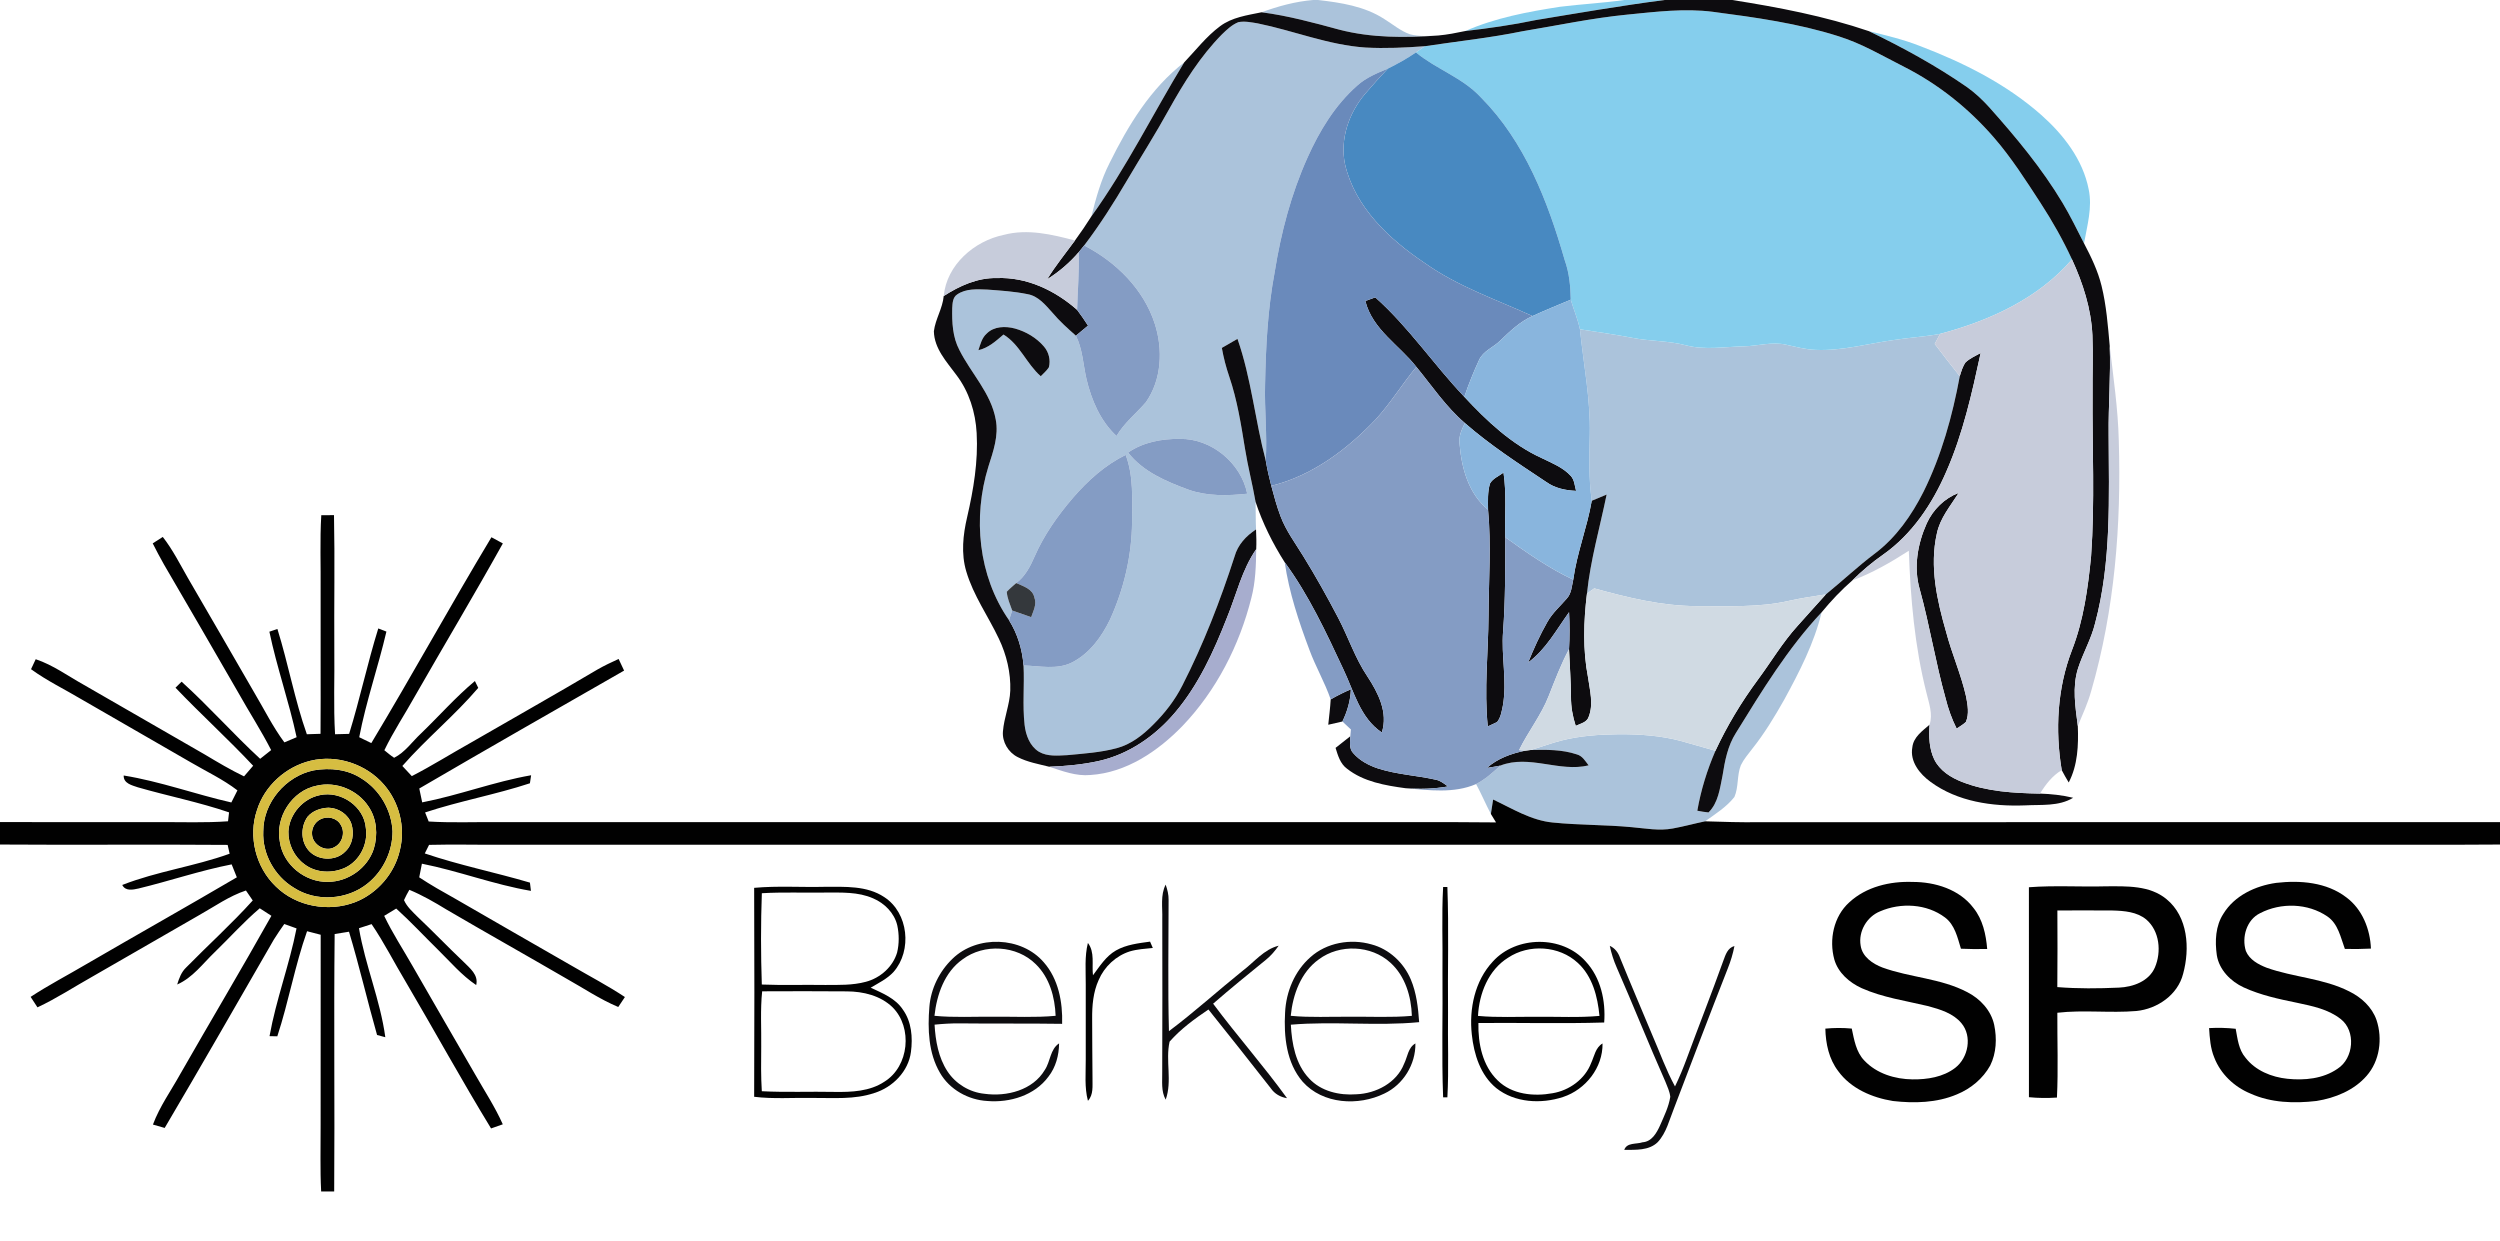 <?xml version="1.0" encoding="UTF-8" ?>
<!DOCTYPE svg PUBLIC "-//W3C//DTD SVG 1.1//EN" "http://www.w3.org/Graphics/SVG/1.1/DTD/svg11.dtd">
<svg width="800pt" height="397pt" viewBox="0 0 800 397" version="1.1" xmlns="http://www.w3.org/2000/svg">
<g id="#ffffffff">
</g>
<g id="#abc3dbff">
<path fill="#abc3db" opacity="1.00" d=" M 420.22 0.00 L 421.77 0.00 C 429.07 0.84 436.67 1.99 442.95 6.08 C 445.67 7.74 448.14 9.91 451.19 10.97 C 454.13 11.76 457.22 11.52 460.24 11.36 C 449.68 12.12 438.88 12.17 428.56 9.49 C 420.36 7.26 412.14 5.02 403.69 3.93 C 409.02 1.98 414.54 0.47 420.22 0.00 Z" />
<path fill="#abc3db" opacity="1.00" d=" M 391.01 11.01 C 392.58 9.49 394.21 7.92 396.28 7.09 C 398.33 6.69 400.42 7.15 402.46 7.48 C 414.01 9.82 425.11 14.42 436.96 15.21 C 443.30 15.56 449.66 15.25 455.99 14.78 C 455.01 15.42 454.05 16.10 453.10 16.77 C 450.25 18.76 447.19 20.43 444.09 21.97 C 440.66 23.41 437.14 24.83 434.35 27.36 C 427.23 33.61 422.21 41.91 418.38 50.49 C 413.17 62.08 409.92 74.45 407.92 86.97 C 405.67 98.84 405.06 110.95 404.83 123.01 C 404.60 131.14 405.55 139.26 405.04 147.39 C 401.62 134.50 400.41 121.06 395.99 108.44 C 394.32 109.39 392.65 110.36 390.99 111.33 C 391.54 114.45 392.34 117.53 393.37 120.54 C 395.91 128.00 397.14 135.82 398.40 143.57 C 399.31 149.29 400.79 154.90 401.78 160.60 C 401.85 163.54 401.80 166.48 401.93 169.42 C 398.75 171.48 396.08 174.35 395.06 178.08 C 390.49 192.21 385.12 206.11 378.35 219.35 C 375.98 224.06 372.70 228.26 368.95 231.96 C 365.70 235.24 361.91 238.20 357.37 239.41 C 352.21 240.80 346.84 241.14 341.54 241.65 C 338.50 241.78 335.17 242.16 332.44 240.55 C 329.52 238.73 328.25 235.23 327.87 231.97 C 327.16 225.65 327.85 219.28 327.53 212.95 C 332.67 213.09 338.17 214.41 342.99 212.01 C 348.62 209.17 352.52 203.82 355.20 198.26 C 359.65 188.48 362.17 177.79 362.26 167.03 C 362.24 159.85 362.81 152.42 360.21 145.57 C 353.62 148.80 348.10 153.80 343.34 159.31 C 338.48 164.98 334.12 171.14 331.11 178.00 C 329.71 181.21 328.06 184.44 325.19 186.58 C 324.16 187.48 323.11 188.36 322.17 189.36 C 322.30 191.46 323.21 193.40 323.90 195.36 C 323.56 196.39 323.22 197.42 322.88 198.46 C 313.03 184.31 311.24 165.55 316.29 149.29 C 317.82 144.46 319.63 139.42 318.64 134.28 C 317.12 125.80 310.75 119.48 307.00 112.00 C 304.83 107.91 304.61 103.16 304.71 98.63 C 304.81 97.09 304.83 95.19 306.27 94.24 C 309.09 92.27 312.72 92.55 315.99 92.67 C 320.28 92.99 324.60 93.26 328.82 94.13 C 332.31 94.74 334.60 97.66 336.84 100.13 C 339.08 102.80 341.68 105.11 344.29 107.42 C 346.44 111.73 346.60 116.65 347.67 121.28 C 349.27 128.02 352.11 134.72 357.28 139.52 C 359.73 135.33 363.58 132.32 366.70 128.69 C 371.75 121.48 372.19 111.78 369.52 103.58 C 365.95 92.51 357.11 83.80 346.93 78.55 C 351.98 71.91 356.45 64.86 360.67 57.68 C 365.11 50.13 369.83 42.74 374.05 35.06 C 378.82 26.48 384.08 18.04 391.01 11.01 M 315.71 106.78 C 314.18 108.14 313.71 110.21 313.09 112.06 C 316.27 111.34 318.71 109.11 321.12 107.05 C 326.37 110.27 328.50 116.42 333.04 120.39 C 333.94 119.47 334.93 118.62 335.64 117.54 C 336.24 115.23 335.62 112.69 334.06 110.89 C 331.66 108.08 328.33 106.12 324.79 105.13 C 321.75 104.32 318.04 104.38 315.71 106.78 M 360.99 144.82 C 365.81 150.99 373.23 154.10 380.37 156.72 C 386.37 158.84 392.87 158.66 399.11 157.99 C 397.17 148.19 387.61 140.26 377.56 140.45 C 371.79 140.38 365.81 141.48 360.99 144.82 Z" />
<path fill="#abc3db" opacity="1.00" d=" M 355.09 52.11 C 361.02 40.12 368.21 28.25 378.95 19.96 C 368.96 36.33 360.48 53.64 349.25 69.23 C 350.71 63.37 352.33 57.51 355.09 52.11 Z" />
<path fill="#abc3db" opacity="1.00" d=" M 505.58 105.37 C 511.10 106.24 516.64 107.00 522.14 108.07 C 527.89 109.24 533.84 108.98 539.54 110.51 C 545.60 112.10 551.89 110.95 558.05 110.83 C 562.55 110.73 567.08 109.26 571.56 110.31 C 574.69 110.98 577.80 111.86 581.02 111.96 C 589.42 112.33 597.58 109.99 605.84 108.83 C 610.81 108.04 615.86 107.76 620.83 106.84 C 620.25 107.91 619.68 108.98 619.11 110.05 C 621.72 113.54 624.42 116.96 627.13 120.37 C 624.77 133.11 621.28 145.77 615.50 157.41 C 611.72 164.89 606.78 171.97 600.04 177.07 C 594.56 181.18 589.59 185.89 584.28 190.20 C 580.30 190.81 576.32 191.40 572.40 192.28 C 562.76 194.49 552.80 193.90 542.99 193.96 C 531.79 193.93 520.88 191.25 510.16 188.28 C 509.38 188.83 508.60 189.37 507.83 189.92 C 508.94 179.18 511.96 168.80 514.12 158.26 C 512.53 158.92 510.94 159.59 509.36 160.25 C 508.37 153.20 508.56 146.09 508.73 139.00 C 508.97 127.69 506.72 116.57 505.58 105.37 Z" />
<path fill="#abc3db" opacity="1.00" d=" M 555.50 234.53 C 563.78 221.11 572.06 207.50 582.91 195.95 C 580.52 205.89 575.79 215.01 570.93 223.93 C 567.84 229.39 564.58 234.78 560.66 239.69 C 559.38 241.36 557.99 242.97 557.07 244.88 C 555.78 248.12 556.40 251.82 555.01 255.03 C 552.48 258.25 548.93 260.46 545.64 262.82 C 542.17 263.54 538.76 264.49 535.28 265.12 C 530.93 265.93 526.53 265.08 522.19 264.70 C 513.78 263.90 505.32 264.06 496.92 263.21 C 489.97 262.55 483.97 258.76 477.80 255.85 C 477.54 257.39 477.30 258.92 477.08 260.47 C 475.42 257.32 474.04 254.03 472.35 250.90 C 475.26 249.41 477.69 247.20 480.08 245.00 C 489.37 241.35 498.96 247.19 508.36 244.92 C 507.30 243.57 506.38 241.88 504.59 241.41 C 499.85 239.81 494.74 239.89 489.80 240.00 C 493.15 239.05 496.41 237.77 499.80 236.93 C 505.73 235.43 511.87 235.03 517.96 234.96 C 524.66 234.92 531.43 235.38 537.93 237.12 C 541.61 238.11 545.25 239.26 548.94 240.25 C 546.28 246.40 544.29 252.83 543.14 259.43 C 544.32 259.64 545.51 259.89 546.72 259.98 C 549.84 256.93 550.36 252.32 551.20 248.26 C 551.95 243.51 552.86 238.65 555.50 234.53 Z" />
</g>
<g id="#85ceedff">
<path fill="#85ceed" opacity="1.00" d=" M 519.70 0.00 L 532.68 0.00 C 518.87 1.79 505.16 4.16 491.43 6.43 C 483.98 7.99 476.45 9.05 468.90 9.93 C 478.50 5.70 488.88 3.77 499.19 2.17 C 506.01 1.32 512.89 0.98 519.70 0.00 Z" />
<path fill="#85ceed" opacity="1.00" d=" M 520.77 4.67 C 529.87 3.78 539.07 2.60 548.20 3.79 C 561.73 5.57 575.35 7.45 588.39 11.62 C 595.86 13.95 602.59 17.98 609.53 21.49 C 620.39 27.02 630.06 34.78 638.03 43.98 C 643.68 50.49 648.32 57.79 653.01 65.00 C 656.75 70.76 660.15 76.76 663.03 83.00 C 652.26 95.57 636.53 102.67 620.83 106.84 C 615.86 107.76 610.81 108.04 605.84 108.83 C 597.58 109.99 589.42 112.33 581.02 111.96 C 577.80 111.86 574.69 110.98 571.56 110.31 C 567.08 109.26 562.55 110.73 558.05 110.83 C 551.89 110.95 545.60 112.10 539.54 110.51 C 533.84 108.98 527.89 109.24 522.14 108.07 C 516.64 107.00 511.10 106.24 505.58 105.37 C 504.89 102.13 503.57 99.08 502.64 95.90 C 502.56 91.62 502.17 87.32 500.71 83.26 C 495.30 64.44 487.92 45.28 473.86 31.15 C 468.05 24.85 459.62 22.16 453.10 16.77 C 454.05 16.10 455.01 15.42 455.99 14.78 C 466.36 13.22 476.80 12.12 487.08 10.02 C 498.30 8.16 509.44 5.78 520.77 4.67 Z" />
<path fill="#85ceed" opacity="1.00" d=" M 598.05 9.97 C 603.53 11.31 609.04 12.62 614.31 14.69 C 628.27 20.01 641.93 26.82 653.20 36.78 C 660.31 43.09 666.52 51.07 668.38 60.60 C 669.60 66.39 667.89 72.20 666.89 77.88 C 664.65 73.54 662.54 69.14 660.03 64.95 C 653.42 53.90 645.15 43.98 636.61 34.39 C 634.39 31.93 631.96 29.65 629.24 27.74 C 619.38 20.92 608.83 15.18 598.05 9.97 Z" />
</g>
<g id="#0d0c0fff">
<path fill="#0d0c0f" opacity="1.00" d=" M 532.68 0.00 L 554.30 0.00 C 569.08 2.33 583.86 5.15 598.05 9.97 C 608.83 15.18 619.38 20.92 629.24 27.74 C 631.96 29.65 634.39 31.93 636.61 34.39 C 645.15 43.98 653.42 53.90 660.03 64.95 C 662.54 69.14 664.65 73.54 666.89 77.88 C 669.16 82.21 671.32 86.67 672.49 91.45 C 674.05 97.76 674.53 104.26 675.11 110.71 C 675.47 120.14 674.66 129.57 674.77 139.00 C 674.83 159.18 675.71 179.76 670.43 199.44 C 669.20 204.48 666.54 209.00 664.96 213.91 C 663.07 219.90 664.12 226.23 664.90 232.31 C 665.13 238.46 664.90 244.81 661.99 250.39 C 661.21 249.08 660.44 247.78 659.75 246.44 C 657.61 233.65 658.33 220.17 663.04 208.01 C 666.76 198.43 668.15 188.15 669.15 177.99 C 670.39 160.68 669.50 143.33 669.62 126.00 C 669.56 119.76 669.83 113.51 669.57 107.27 C 669.18 98.82 666.54 90.64 663.03 83.00 C 660.15 76.76 656.75 70.76 653.01 65.00 C 648.32 57.79 643.68 50.49 638.03 43.98 C 630.06 34.78 620.39 27.02 609.53 21.49 C 602.59 17.98 595.86 13.95 588.39 11.62 C 575.35 7.45 561.73 5.57 548.20 3.79 C 539.07 2.60 529.87 3.78 520.77 4.67 C 509.44 5.78 498.30 8.16 487.08 10.02 C 476.80 12.12 466.36 13.22 455.99 14.78 C 449.66 15.25 443.30 15.56 436.96 15.21 C 425.11 14.42 414.01 9.82 402.46 7.48 C 400.42 7.15 398.33 6.69 396.28 7.09 C 394.21 7.92 392.58 9.49 391.01 11.01 C 384.08 18.04 378.82 26.48 374.05 35.06 C 369.83 42.74 365.11 50.13 360.67 57.68 C 356.45 64.86 351.98 71.91 346.93 78.55 C 346.36 79.27 345.79 79.99 345.20 80.69 C 342.29 84.07 338.88 87.01 335.10 89.36 C 337.75 85.02 340.98 81.07 343.99 76.96 C 345.82 74.44 347.59 71.87 349.25 69.23 C 360.48 53.64 368.96 36.33 378.95 19.96 C 382.68 16.03 386.03 11.66 390.41 8.40 C 394.24 5.52 399.12 4.88 403.69 3.93 C 412.14 5.02 420.36 7.26 428.56 9.49 C 438.88 12.17 449.68 12.12 460.24 11.36 C 463.15 11.10 466.03 10.53 468.90 9.93 C 476.45 9.05 483.98 7.99 491.43 6.43 C 505.16 4.16 518.87 1.79 532.68 0.00 Z" />
<path fill="#0d0c0f" opacity="1.00" d=" M 301.99 94.73 C 307.07 91.45 312.82 88.84 319.00 88.98 C 328.56 88.60 337.64 92.94 344.68 99.16 C 345.92 100.78 347.04 102.49 348.17 104.20 C 346.88 105.28 345.59 106.36 344.29 107.42 C 341.68 105.11 339.08 102.80 336.84 100.13 C 334.60 97.66 332.31 94.74 328.82 94.13 C 324.60 93.26 320.28 92.99 315.99 92.67 C 312.72 92.55 309.09 92.27 306.27 94.24 C 304.83 95.19 304.81 97.09 304.71 98.63 C 304.61 103.16 304.83 107.91 307.00 112.00 C 310.75 119.48 317.12 125.80 318.64 134.28 C 319.63 139.42 317.82 144.46 316.29 149.29 C 311.24 165.55 313.03 184.31 322.88 198.46 C 325.62 202.81 327.13 207.84 327.53 212.95 C 327.85 219.28 327.16 225.65 327.87 231.97 C 328.25 235.23 329.52 238.73 332.44 240.55 C 335.17 242.16 338.50 241.78 341.54 241.65 C 346.84 241.14 352.21 240.80 357.37 239.41 C 361.91 238.20 365.70 235.24 368.95 231.96 C 372.70 228.26 375.98 224.06 378.35 219.35 C 385.12 206.11 390.49 192.21 395.06 178.08 C 396.08 174.35 398.75 171.48 401.93 169.42 C 402.03 171.53 402.09 173.64 401.99 175.74 C 397.38 182.37 395.64 190.34 392.61 197.70 C 388.40 208.44 383.52 219.16 376.00 228.03 C 369.69 235.48 361.21 241.39 351.58 243.52 C 346.39 244.68 341.06 245.14 335.76 245.36 C 332.35 244.50 328.81 243.89 325.66 242.27 C 322.65 240.76 320.65 237.42 320.94 234.04 C 321.29 229.62 323.12 225.45 323.29 221.00 C 323.47 215.27 322.10 209.54 319.64 204.39 C 316.23 197.17 311.46 190.55 309.20 182.83 C 307.51 177.16 308.16 171.13 309.49 165.46 C 311.52 156.66 313.04 147.64 312.53 138.58 C 312.17 131.94 310.10 125.31 306.04 119.99 C 302.94 115.78 298.95 111.55 298.84 106.00 C 299.32 102.10 301.64 98.68 301.99 94.73 Z" />
<path fill="#0d0c0f" opacity="1.00" d=" M 436.91 96.31 C 437.96 95.93 439.02 95.54 440.08 95.16 C 450.77 104.64 458.75 116.66 468.58 126.98 C 475.76 134.70 483.65 142.16 493.35 146.59 C 496.61 148.19 500.16 149.56 502.66 152.30 C 503.84 153.60 503.89 155.46 504.35 157.08 C 500.97 156.94 497.57 156.23 494.78 154.22 C 485.87 148.29 476.84 142.45 468.77 135.39 C 462.71 130.20 458.26 123.53 453.24 117.41 C 447.77 110.42 439.14 105.41 436.91 96.31 Z" />
<path fill="#0d0c0f" opacity="1.00" d=" M 315.71 106.78 C 318.04 104.38 321.75 104.32 324.79 105.13 C 328.33 106.12 331.66 108.08 334.06 110.89 C 335.62 112.69 336.24 115.23 335.64 117.54 C 334.93 118.62 333.94 119.47 333.04 120.39 C 328.50 116.42 326.37 110.27 321.12 107.05 C 318.71 109.11 316.27 111.34 313.09 112.06 C 313.71 110.21 314.18 108.14 315.71 106.78 Z" />
<path fill="#0d0c0f" opacity="1.00" d=" M 390.99 111.33 C 392.65 110.36 394.32 109.39 395.99 108.44 C 400.41 121.06 401.62 134.50 405.04 147.39 C 405.51 150.11 406.11 152.80 406.81 155.47 C 407.69 158.76 408.57 162.06 409.79 165.25 C 411.53 169.84 414.48 173.80 417.03 177.95 C 421.01 184.38 424.70 190.99 428.21 197.70 C 431.46 203.88 433.63 210.62 437.55 216.44 C 440.99 221.66 444.25 228.01 442.18 234.39 C 435.24 229.76 433.27 221.25 429.87 214.16 C 424.37 202.37 418.83 190.47 411.11 179.94 C 407.26 173.88 404.04 167.42 401.78 160.60 C 400.79 154.90 399.31 149.29 398.40 143.57 C 397.14 135.82 395.91 128.00 393.37 120.54 C 392.34 117.53 391.54 114.45 390.99 111.33 Z" />
<path fill="#0d0c0f" opacity="1.00" d=" M 629.00 115.93 C 630.40 114.65 632.16 113.87 633.81 112.96 C 631.03 125.81 628.14 138.76 622.84 150.85 C 618.38 161.19 611.86 170.99 602.54 177.52 C 599.03 179.97 595.77 182.74 592.73 185.74 C 589.17 188.85 585.90 192.29 582.91 195.95 C 572.06 207.50 563.78 221.11 555.50 234.53 C 552.86 238.65 551.95 243.51 551.20 248.26 C 550.36 252.32 549.84 256.93 546.72 259.98 C 545.51 259.89 544.32 259.64 543.14 259.43 C 544.29 252.83 546.28 246.40 548.94 240.25 C 552.67 232.22 557.27 224.61 562.53 217.49 C 566.79 211.75 570.42 205.55 575.25 200.25 C 578.28 196.92 581.23 193.51 584.28 190.20 C 589.59 185.89 594.56 181.18 600.04 177.07 C 606.78 171.97 611.72 164.89 615.50 157.41 C 621.28 145.77 624.77 133.11 627.13 120.37 C 627.61 118.85 628.04 117.25 629.00 115.93 Z" />
<path fill="#0d0c0f" opacity="1.00" d=" M 476.80 154.73 C 477.72 153.07 479.67 152.35 481.12 151.23 C 482.14 158.08 481.48 165.02 481.67 171.91 C 481.68 181.95 481.73 191.99 480.99 202.00 C 480.34 209.95 482.32 217.94 480.91 225.85 C 480.53 227.63 480.26 229.57 479.09 231.03 C 478.10 231.54 477.10 232.00 476.09 232.43 C 474.88 220.63 476.26 208.79 476.33 196.98 C 476.38 185.69 477.23 174.38 476.18 163.11 C 476.16 160.31 475.99 157.44 476.80 154.73 Z" />
<path fill="#0d0c0f" opacity="1.00" d=" M 509.36 160.25 C 510.94 159.59 512.53 158.92 514.12 158.26 C 511.96 168.80 508.94 179.18 507.83 189.92 C 506.75 198.84 506.45 207.96 508.18 216.83 C 508.75 220.94 509.97 225.32 508.39 229.36 C 507.81 231.19 505.73 231.54 504.23 232.28 C 503.25 229.28 502.69 226.15 502.72 222.99 C 502.69 217.90 502.30 212.82 502.09 207.73 C 502.32 203.79 502.31 199.84 502.10 195.90 C 498.06 201.51 494.70 207.80 489.01 212.00 C 490.79 207.58 492.77 203.22 495.13 199.08 C 496.73 196.17 499.28 193.98 501.41 191.49 C 502.89 189.86 502.97 187.54 503.44 185.50 C 504.61 176.90 507.89 168.78 509.36 160.25 Z" />
<path fill="#0d0c0f" opacity="1.00" d=" M 616.55 167.49 C 618.58 163.07 622.21 159.45 626.79 157.71 C 624.16 161.88 620.80 165.79 619.79 170.75 C 617.41 181.27 619.83 192.09 622.76 202.23 C 624.59 209.22 627.56 215.86 629.15 222.91 C 629.64 225.56 630.20 228.47 629.07 231.04 C 628.18 231.87 627.12 232.48 626.12 233.14 C 624.57 230.05 623.41 226.78 622.58 223.42 C 619.36 211.95 617.51 200.15 614.34 188.66 C 612.27 181.66 613.62 174.04 616.55 167.49 Z" />
<path fill="#0d0c0f" opacity="1.00" d=" M 425.82 223.81 C 427.90 222.59 430.06 221.52 432.28 220.57 C 432.15 224.17 431.14 227.65 429.57 230.88 C 428.05 231.23 426.55 231.58 425.04 231.92 C 425.31 229.22 425.67 226.52 425.82 223.81 Z" />
<path fill="#0d0c0f" opacity="1.00" d=" M 611.95 239.13 C 612.30 235.85 615.18 233.89 617.46 231.90 C 617.19 235.63 617.31 239.57 618.96 243.01 C 620.70 246.57 624.24 248.80 627.82 250.20 C 635.74 253.32 644.37 253.79 652.80 253.95 C 656.36 254.07 659.93 254.44 663.41 255.29 C 658.79 258.10 653.20 257.43 648.04 257.72 C 637.58 258.12 626.43 256.56 617.80 250.21 C 614.32 247.70 611.10 243.69 611.95 239.13 Z" />
<path fill="#0d0c0f" opacity="1.00" d=" M 427.38 239.32 C 428.95 238.08 430.53 236.85 432.10 235.60 C 432.04 237.40 431.65 239.50 432.99 240.96 C 435.09 243.41 438.05 244.96 441.08 245.95 C 447.05 247.84 453.36 248.15 459.45 249.51 C 460.95 249.79 462.13 250.81 463.35 251.66 C 458.87 252.45 454.30 252.58 449.77 252.23 C 443.27 251.35 436.33 250.16 431.05 245.99 C 428.88 244.41 428.13 241.75 427.38 239.32 Z" />
<path fill="#0d0c0f" opacity="1.00" d=" M 488.01 240.22 C 488.45 240.16 489.35 240.05 489.80 240.00 C 494.74 239.89 499.85 239.81 504.59 241.41 C 506.38 241.88 507.30 243.57 508.36 244.92 C 498.96 247.19 489.37 241.35 480.08 245.00 C 478.66 245.28 477.23 245.51 475.81 245.73 C 479.23 242.69 483.59 241.14 488.01 240.22 Z" />
<path fill="#0d0c0f" opacity="1.00" d=" M 371.93 294.00 C 372.04 290.36 371.29 286.47 373.01 283.08 C 373.56 284.65 373.99 286.29 373.95 287.99 C 373.95 301.98 373.69 315.98 374.06 329.97 C 382.19 323.88 389.72 317.02 397.64 310.66 C 401.38 307.85 404.45 303.80 409.18 302.62 C 408.01 304.27 406.70 305.84 405.12 307.11 C 399.44 311.74 393.73 316.35 388.20 321.18 C 395.84 331.44 404.35 341.05 411.85 351.42 C 409.75 351.09 407.89 350.04 406.68 348.28 C 400.05 339.84 393.43 331.40 386.70 323.04 C 382.25 326.04 377.82 329.28 374.27 333.32 C 372.90 339.43 375.17 345.92 373.02 351.89 C 371.49 349.17 371.97 345.97 371.91 343.00 C 371.98 326.67 371.96 310.33 371.93 294.00 Z" />
<path fill="#0d0c0f" opacity="1.00" d=" M 304.81 306.79 C 312.63 299.17 326.88 299.61 334.02 307.95 C 338.71 313.28 340.09 320.71 339.88 327.63 C 328.92 327.46 317.95 327.61 306.99 327.48 C 304.34 327.46 301.69 327.62 299.06 327.89 C 299.36 333.06 300.29 338.41 303.18 342.82 C 305.81 346.83 310.26 349.54 315.04 350.01 C 322.14 350.99 330.50 348.89 334.35 342.36 C 336.15 339.68 336.02 335.76 338.91 333.88 C 338.87 337.67 337.86 341.52 335.49 344.54 C 331.08 350.54 323.14 352.92 315.95 352.32 C 309.85 351.98 303.86 348.66 300.79 343.30 C 297.08 336.97 296.83 329.33 297.40 322.20 C 297.86 316.38 300.60 310.82 304.81 306.79 M 308.03 306.99 C 302.24 311.08 299.77 318.28 299.03 325.06 C 305.33 325.67 311.67 325.28 318.00 325.36 C 324.60 325.28 331.21 325.67 337.80 325.06 C 337.57 319.07 335.86 312.83 331.45 308.54 C 325.36 302.47 314.89 301.87 308.03 306.99 Z" />
<path fill="#0d0c0f" opacity="1.00" d=" M 419.33 306.30 C 424.52 301.63 432.21 300.30 438.85 302.20 C 444.52 303.68 449.20 308.07 451.46 313.43 C 453.28 317.74 453.80 322.45 454.13 327.09 C 440.50 328.41 426.72 326.73 413.07 327.90 C 413.38 333.97 414.57 340.52 418.91 345.10 C 422.70 349.23 428.61 350.58 434.03 350.17 C 440.34 349.93 446.94 346.50 449.32 340.39 C 450.42 338.18 450.57 335.23 452.93 333.90 C 453.03 340.59 449.05 347.07 443.00 349.93 C 434.67 354.00 423.29 353.37 416.85 346.15 C 411.64 340.11 410.79 331.64 411.23 323.99 C 411.54 317.35 414.29 310.73 419.33 306.30 M 422.03 306.99 C 416.28 311.10 413.70 318.26 413.04 325.06 C 419.34 325.67 425.68 325.29 432.00 325.36 C 438.60 325.28 445.21 325.66 451.80 325.07 C 451.60 318.85 449.67 312.34 444.93 308.06 C 438.78 302.42 428.69 302.02 422.03 306.99 Z" />
<path fill="#0d0c0f" opacity="1.00" d=" M 515.13 302.67 C 516.80 303.41 517.84 304.85 518.43 306.54 C 521.79 314.81 525.31 323.02 528.75 331.26 C 531.14 336.74 533.13 342.40 536.00 347.66 C 537.41 344.75 538.64 341.76 539.76 338.73 C 543.61 328.27 547.71 317.91 551.47 307.42 C 552.17 305.54 552.83 303.31 555.02 302.73 C 554.55 305.18 553.82 307.59 552.89 309.91 C 547.04 324.80 541.36 339.75 535.67 354.69 C 534.17 358.38 533.25 362.50 530.47 365.49 C 527.65 368.25 523.38 367.92 519.76 367.96 C 520.60 365.53 523.63 366.21 525.61 365.53 C 528.56 365.34 530.11 362.56 531.20 360.18 C 532.49 357.20 533.98 354.22 534.49 350.99 C 534.31 349.29 533.55 347.72 532.93 346.15 C 527.56 334.05 522.68 321.75 517.36 309.63 C 516.37 307.39 515.63 305.06 515.13 302.67 Z" />
</g>
<g id="#4889c1ff">
<path fill="#4889c1" opacity="1.00" d=" M 444.09 21.97 C 447.19 20.43 450.25 18.76 453.10 16.77 C 459.62 22.16 468.05 24.85 473.86 31.15 C 487.92 45.28 495.30 64.44 500.71 83.26 C 502.17 87.32 502.56 91.62 502.64 95.90 C 498.55 97.63 494.43 99.27 490.40 101.14 C 478.73 95.83 466.40 91.64 455.87 84.14 C 444.57 76.55 433.60 66.33 430.41 52.58 C 428.70 44.54 431.67 36.06 436.92 29.93 C 439.25 27.22 441.63 24.56 444.09 21.97 Z" />
</g>
<g id="#6a8abbff">
<path fill="#6a8abb" opacity="1.00" d=" M 434.35 27.36 C 437.14 24.83 440.66 23.41 444.09 21.97 C 441.63 24.56 439.25 27.22 436.92 29.93 C 431.67 36.06 428.70 44.54 430.41 52.58 C 433.60 66.33 444.57 76.55 455.87 84.14 C 466.40 91.64 478.73 95.83 490.40 101.14 C 486.37 102.94 483.18 106.01 480.04 109.03 C 477.88 111.18 474.60 112.30 473.30 115.22 C 471.52 119.05 469.95 122.98 468.58 126.98 C 458.75 116.66 450.77 104.64 440.08 95.16 C 439.02 95.54 437.96 95.93 436.91 96.31 C 439.14 105.41 447.77 110.42 453.24 117.41 C 448.72 122.88 445.00 128.97 440.22 134.22 C 431.03 143.85 419.94 152.23 406.81 155.47 C 406.11 152.80 405.51 150.11 405.04 147.39 C 405.55 139.26 404.60 131.14 404.83 123.01 C 405.06 110.95 405.67 98.84 407.92 86.97 C 409.92 74.45 413.17 62.08 418.38 50.49 C 422.21 41.91 427.23 33.61 434.35 27.36 Z" />
</g>
<g id="#c7ccdbff">
<path fill="#c7ccdb" opacity="1.00" d=" M 321.24 75.15 C 328.82 73.15 336.61 75.01 343.99 76.96 C 340.98 81.07 337.75 85.02 335.10 89.36 C 338.88 87.01 342.29 84.07 345.20 80.69 C 345.38 86.85 344.85 93.00 344.68 99.16 C 337.64 92.94 328.56 88.60 319.00 88.98 C 312.82 88.84 307.07 91.45 301.99 94.73 C 302.93 84.74 311.77 77.09 321.24 75.15 Z" />
<path fill="#c7ccdb" opacity="1.00" d=" M 620.83 106.84 C 636.53 102.67 652.26 95.57 663.03 83.00 C 666.54 90.64 669.18 98.82 669.57 107.27 C 669.83 113.51 669.56 119.76 669.62 126.00 C 669.50 143.33 670.39 160.68 669.15 177.99 C 668.15 188.15 666.76 198.43 663.04 208.01 C 658.33 220.17 657.61 233.65 659.75 246.44 C 656.75 248.22 654.60 251.02 652.80 253.95 C 644.37 253.79 635.74 253.32 627.82 250.20 C 624.24 248.80 620.70 246.57 618.96 243.01 C 617.31 239.57 617.19 235.63 617.46 231.90 C 618.59 228.47 617.24 224.99 616.45 221.65 C 612.69 206.82 611.37 191.51 610.82 176.25 C 605.07 179.93 599.15 183.37 592.73 185.74 C 595.77 182.74 599.03 179.97 602.54 177.52 C 611.86 170.99 618.38 161.19 622.84 150.85 C 628.14 138.76 631.03 125.81 633.81 112.96 C 632.16 113.87 630.40 114.65 629.00 115.93 C 628.04 117.25 627.61 118.85 627.13 120.37 C 624.42 116.96 621.72 113.54 619.11 110.05 C 619.68 108.98 620.25 107.91 620.83 106.84 M 616.55 167.49 C 613.62 174.04 612.27 181.66 614.34 188.66 C 617.51 200.15 619.36 211.95 622.58 223.42 C 623.41 226.78 624.57 230.05 626.12 233.14 C 627.12 232.48 628.18 231.87 629.07 231.04 C 630.20 228.47 629.64 225.56 629.15 222.91 C 627.56 215.86 624.59 209.22 622.76 202.23 C 619.83 192.09 617.41 181.27 619.79 170.75 C 620.80 165.79 624.16 161.88 626.79 157.71 C 622.21 159.45 618.58 163.07 616.55 167.49 Z" />
<path fill="#c7ccdb" opacity="1.00" d=" M 675.11 110.71 C 676.27 120.78 677.77 130.83 678.01 140.98 C 678.84 167.91 676.70 195.17 669.18 221.14 C 668.11 224.99 666.44 228.63 664.90 232.31 C 664.12 226.23 663.07 219.90 664.96 213.91 C 666.54 209.00 669.20 204.48 670.43 199.44 C 675.71 179.76 674.83 159.18 674.77 139.00 C 674.66 129.57 675.47 120.14 675.11 110.71 Z" />
</g>
<g id="#849cc4ff">
<path fill="#849cc4" opacity="1.00" d=" M 345.20 80.69 C 345.79 79.99 346.36 79.27 346.93 78.55 C 357.11 83.80 365.95 92.51 369.52 103.58 C 372.19 111.78 371.75 121.48 366.70 128.69 C 363.58 132.32 359.73 135.33 357.28 139.52 C 352.11 134.72 349.27 128.02 347.67 121.28 C 346.60 116.65 346.44 111.73 344.29 107.42 C 345.59 106.36 346.88 105.28 348.17 104.20 C 347.04 102.49 345.92 100.78 344.68 99.16 C 344.85 93.00 345.38 86.85 345.20 80.69 Z" />
<path fill="#849cc4" opacity="1.00" d=" M 440.22 134.22 C 445.00 128.97 448.72 122.88 453.24 117.41 C 458.26 123.53 462.71 130.20 468.77 135.39 C 467.76 137.43 466.73 139.59 467.05 141.94 C 467.66 149.70 469.91 157.98 476.18 163.11 C 477.23 174.38 476.38 185.69 476.33 196.98 C 476.26 208.79 474.88 220.63 476.09 232.43 C 477.10 232.00 478.10 231.54 479.09 231.03 C 480.26 229.57 480.53 227.63 480.91 225.85 C 482.32 217.94 480.34 209.95 480.99 202.00 C 481.73 191.99 481.68 181.95 481.67 171.91 C 488.63 176.90 495.67 181.84 503.44 185.50 C 502.97 187.54 502.89 189.86 501.41 191.49 C 499.28 193.98 496.73 196.17 495.13 199.08 C 492.77 203.22 490.79 207.58 489.01 212.00 C 494.70 207.80 498.06 201.51 502.10 195.90 C 502.31 199.84 502.32 203.79 502.09 207.73 C 499.52 212.53 497.61 217.61 495.61 222.66 C 493.20 228.86 489.00 234.10 486.10 240.04 C 486.58 240.09 487.53 240.17 488.01 240.22 C 483.59 241.14 479.23 242.69 475.81 245.73 C 477.23 245.51 478.66 245.28 480.08 245.00 C 477.69 247.20 475.26 249.41 472.35 250.90 C 465.20 253.98 457.27 252.85 449.77 252.23 C 454.30 252.58 458.87 252.45 463.35 251.66 C 462.13 250.81 460.95 249.79 459.45 249.51 C 453.36 248.15 447.05 247.84 441.08 245.95 C 438.05 244.96 435.09 243.41 432.99 240.96 C 431.65 239.50 432.04 237.40 432.10 235.60 C 432.15 234.87 432.22 234.15 432.29 233.43 C 431.38 232.57 430.47 231.73 429.57 230.88 C 431.14 227.65 432.15 224.17 432.28 220.57 C 430.06 221.52 427.90 222.59 425.82 223.81 C 423.95 218.38 421.02 213.39 419.03 208.00 C 415.61 198.89 412.51 189.60 411.11 179.94 C 418.83 190.47 424.37 202.37 429.87 214.16 C 433.27 221.25 435.24 229.76 442.18 234.39 C 444.25 228.01 440.99 221.66 437.55 216.44 C 433.63 210.62 431.46 203.88 428.21 197.70 C 424.70 190.99 421.01 184.38 417.03 177.95 C 414.48 173.80 411.53 169.84 409.79 165.25 C 408.57 162.06 407.69 158.76 406.81 155.47 C 419.94 152.23 431.03 143.85 440.22 134.22 Z" />
<path fill="#849cc4" opacity="1.00" d=" M 360.99 144.82 C 365.81 141.48 371.79 140.38 377.56 140.45 C 387.61 140.26 397.17 148.19 399.11 157.99 C 392.87 158.66 386.37 158.84 380.37 156.72 C 373.23 154.10 365.81 150.99 360.99 144.82 Z" />
<path fill="#849cc4" opacity="1.00" d=" M 343.34 159.31 C 348.10 153.80 353.62 148.80 360.21 145.57 C 362.81 152.42 362.24 159.85 362.26 167.03 C 362.17 177.79 359.65 188.48 355.20 198.26 C 352.52 203.82 348.62 209.17 342.99 212.01 C 338.17 214.41 332.67 213.09 327.53 212.95 C 327.13 207.84 325.62 202.81 322.88 198.46 C 323.22 197.42 323.56 196.39 323.90 195.36 C 325.92 196.07 327.94 196.79 329.98 197.49 C 330.64 195.50 331.84 193.39 331.01 191.25 C 330.45 188.43 327.45 187.61 325.19 186.58 C 328.06 184.44 329.71 181.21 331.11 178.00 C 334.12 171.14 338.48 164.98 343.34 159.31 Z" />
</g>
<g id="#89b5ddff">
<path fill="#89b5dd" opacity="1.00" d=" M 490.40 101.14 C 494.43 99.27 498.55 97.63 502.64 95.90 C 503.57 99.08 504.89 102.13 505.58 105.37 C 506.72 116.57 508.97 127.69 508.73 139.00 C 508.56 146.09 508.37 153.20 509.36 160.25 C 507.89 168.78 504.61 176.90 503.44 185.50 C 495.67 181.84 488.63 176.90 481.67 171.91 C 481.48 165.02 482.14 158.08 481.12 151.23 C 479.67 152.35 477.72 153.07 476.80 154.73 C 475.99 157.44 476.16 160.31 476.18 163.11 C 469.91 157.98 467.66 149.70 467.05 141.94 C 466.73 139.59 467.76 137.43 468.77 135.39 C 476.84 142.45 485.87 148.29 494.78 154.22 C 497.57 156.23 500.97 156.94 504.35 157.08 C 503.89 155.46 503.84 153.60 502.66 152.30 C 500.16 149.56 496.61 148.19 493.35 146.59 C 483.65 142.16 475.76 134.70 468.58 126.98 C 469.95 122.98 471.52 119.05 473.30 115.22 C 474.60 112.30 477.88 111.18 480.04 109.03 C 483.18 106.01 486.37 102.94 490.40 101.14 Z" />
</g>
<g id="#010101ff">
<path fill="#010101" opacity="1.00" d=" M 102.81 164.86 C 104.16 164.85 105.52 164.85 106.88 164.85 C 107.17 179.23 106.88 193.62 106.98 208.00 C 107.10 216.99 106.68 225.98 107.22 234.96 C 108.72 234.91 110.22 234.88 111.72 234.84 C 115.17 223.69 117.58 212.25 121.05 201.10 C 121.91 201.44 122.78 201.77 123.65 202.11 C 121.01 213.45 117.13 224.47 114.95 235.91 C 116.24 236.54 117.53 237.16 118.82 237.79 C 131.92 216.01 144.16 193.70 157.26 171.92 C 158.47 172.58 159.69 173.24 160.91 173.90 C 151.76 190.33 142.10 206.47 132.77 222.79 C 129.55 228.57 125.87 234.10 122.99 240.08 C 124.01 240.91 125.02 241.77 126.12 242.49 C 129.63 240.74 131.89 237.33 134.71 234.72 C 140.49 229.15 145.80 223.09 151.97 217.93 C 152.23 218.47 152.77 219.57 153.04 220.12 C 145.49 228.97 136.41 236.37 128.75 245.11 C 129.75 246.19 130.76 247.28 131.78 248.36 C 138.22 245.05 144.34 241.19 150.66 237.66 C 164.19 229.84 177.80 222.17 191.25 214.21 C 193.42 212.97 195.68 211.90 197.96 210.87 C 198.54 212.11 199.13 213.35 199.71 214.59 C 177.83 227.11 155.94 239.61 134.17 252.32 C 134.48 253.80 134.79 255.28 135.10 256.76 C 146.87 254.48 158.14 250.14 169.96 248.08 C 169.86 248.72 169.67 250.01 169.57 250.65 C 158.54 254.28 147.05 256.33 136.03 259.98 C 136.41 260.95 136.79 261.91 137.18 262.88 C 144.45 263.33 151.73 263.02 159.00 263.08 C 256.67 263.09 354.33 263.08 452.00 263.09 C 460.91 263.09 469.82 263.05 478.73 263.17 C 478.17 262.28 477.62 261.37 477.08 260.47 C 477.30 258.92 477.54 257.39 477.80 255.85 C 483.97 258.76 489.97 262.55 496.92 263.21 C 505.32 264.06 513.78 263.90 522.19 264.70 C 526.53 265.08 530.93 265.93 535.28 265.12 C 538.76 264.49 542.17 263.54 545.64 262.82 C 551.42 262.99 557.21 263.20 563.00 263.10 C 642.00 263.07 721.00 263.10 800.00 263.08 L 800.00 270.25 C 791.67 270.34 783.33 270.30 775.00 270.31 C 570.33 270.31 365.67 270.30 161.00 270.31 C 153.10 270.38 145.20 270.15 137.30 270.36 C 136.84 271.27 136.39 272.18 135.93 273.10 C 146.96 276.85 158.42 279.15 169.58 282.44 C 169.66 283.10 169.82 284.42 169.90 285.08 C 158.06 283.07 146.78 278.72 135.01 276.38 C 134.73 277.84 134.44 279.29 134.15 280.75 C 137.83 283.19 141.68 285.36 145.53 287.51 C 158.02 294.69 170.47 301.92 182.98 309.06 C 188.65 312.37 194.49 315.42 199.97 319.05 C 199.26 320.11 198.55 321.17 197.84 322.24 C 191.92 319.75 186.59 316.13 181.00 313.01 C 168.34 305.65 155.57 298.49 142.93 291.09 C 139.08 288.73 135.16 286.47 130.99 284.74 C 130.39 285.82 129.77 286.90 129.28 288.04 C 130.21 290.18 132.02 291.75 133.62 293.38 C 138.59 298.07 143.31 303.02 148.27 307.72 C 150.30 309.79 153.18 311.92 152.38 315.22 C 147.72 312.10 144.09 307.77 140.12 303.88 C 135.67 299.51 131.42 294.92 126.79 290.74 C 125.50 291.51 124.22 292.28 122.94 293.07 C 125.57 298.59 128.94 303.71 131.96 309.02 C 138.64 320.67 145.38 332.28 152.10 343.91 C 155.09 349.17 158.43 354.24 160.89 359.78 C 159.64 360.21 158.39 360.65 157.14 361.10 C 147.71 345.66 139.01 329.78 129.84 314.19 C 126.15 308.06 122.94 301.64 118.91 295.72 C 117.56 296.15 116.21 296.59 114.87 297.03 C 116.85 308.85 121.69 320.01 123.30 331.91 C 122.64 331.73 121.32 331.38 120.66 331.20 C 117.53 320.22 114.98 309.08 111.68 298.15 C 110.15 298.39 108.61 298.64 107.09 298.89 C 106.78 326.35 107.15 353.82 106.94 381.28 C 105.55 381.28 104.16 381.27 102.77 381.27 C 102.40 374.18 102.63 367.09 102.60 360.00 C 102.58 339.70 102.60 319.41 102.62 299.12 C 101.17 298.73 99.71 298.36 98.26 297.99 C 94.37 308.98 92.37 320.54 88.74 331.62 C 88.12 331.61 86.87 331.59 86.25 331.57 C 88.34 319.89 92.61 308.73 94.89 297.09 C 93.58 296.62 92.28 296.15 90.97 295.68 C 89.82 297.32 88.68 298.96 87.63 300.66 C 76.03 320.78 64.49 340.94 52.70 360.94 C 51.45 360.58 50.19 360.22 48.94 359.86 C 51.09 354.07 54.72 349.04 57.69 343.68 C 67.35 326.77 77.33 310.05 86.85 293.06 C 85.61 292.26 84.36 291.45 83.12 290.65 C 78.00 295.00 73.52 300.03 68.70 304.70 C 64.89 308.35 61.67 312.86 56.70 315.04 C 57.30 313.05 58.04 311.04 59.59 309.58 C 66.64 302.39 74.14 295.63 80.88 288.15 C 80.16 287.08 79.43 286.02 78.70 284.96 C 73.33 286.74 68.70 290.05 63.81 292.80 C 52.38 299.37 40.96 305.94 29.54 312.53 C 23.69 315.81 18.07 319.51 11.99 322.35 C 11.26 321.23 10.52 320.12 9.80 319.00 C 15.54 315.22 21.65 312.06 27.56 308.57 C 43.61 299.24 59.78 290.13 75.79 280.74 C 75.24 279.36 74.68 277.98 74.13 276.60 C 64.05 278.57 54.30 281.91 44.33 284.32 C 42.51 284.72 40.15 285.25 39.12 283.19 C 50.25 278.82 62.24 277.25 73.48 273.19 C 73.32 272.48 73.01 271.07 72.85 270.37 C 48.57 270.17 24.28 270.43 0.00 270.25 L 0.00 263.07 C 17.00 263.10 34.00 263.08 51.00 263.08 C 58.32 263.04 65.66 263.34 72.97 262.81 C 73.05 262.10 73.21 260.67 73.30 259.96 C 63.74 256.70 53.81 254.73 44.11 251.94 C 42.22 251.28 39.49 250.71 39.58 248.16 C 51.28 250.05 62.48 254.16 74.03 256.79 C 74.68 255.50 75.33 254.21 75.98 252.92 C 71.35 249.36 66.04 246.88 61.03 243.94 C 49.40 237.25 37.79 230.55 26.18 223.84 C 20.76 220.60 15.04 217.87 9.93 214.14 C 10.43 213.07 10.93 212.01 11.43 210.95 C 16.99 212.81 21.75 216.32 26.83 219.15 C 39.75 226.56 52.65 234.02 65.56 241.46 C 69.66 243.91 73.78 246.36 78.09 248.44 C 79.06 247.30 80.04 246.17 81.01 245.04 C 72.98 236.47 64.27 228.57 56.16 220.07 C 56.81 219.42 57.46 218.78 58.11 218.14 C 66.83 226.02 74.61 234.86 83.25 242.82 C 84.42 241.89 85.59 240.96 86.77 240.03 C 83.56 233.76 79.73 227.85 76.29 221.71 C 68.34 207.99 60.46 194.24 52.43 180.56 C 51.17 178.37 50.02 176.12 48.87 173.88 C 49.94 173.19 51.02 172.50 52.09 171.82 C 55.26 175.87 57.56 180.48 60.10 184.91 C 67.22 197.14 74.29 209.39 81.37 221.64 C 84.54 226.97 87.29 232.57 91.00 237.56 C 92.30 237.01 93.61 236.46 94.92 235.91 C 92.48 224.54 88.58 213.53 86.20 202.14 C 87.06 201.85 87.91 201.55 88.77 201.27 C 92.24 212.40 94.30 223.95 98.19 234.96 C 99.65 234.91 101.11 234.86 102.57 234.82 C 102.68 219.54 102.54 204.27 102.60 189.00 C 102.68 180.95 102.33 172.90 102.81 164.86 M 99.38 243.44 C 91.46 245.35 84.63 251.47 82.22 259.29 C 79.35 267.71 81.86 277.57 88.29 283.70 C 94.82 290.11 105.17 291.95 113.65 288.69 C 120.78 285.90 126.33 279.43 127.99 271.95 C 129.78 264.72 127.76 256.72 122.89 251.11 C 117.24 244.53 107.83 241.37 99.38 243.44 Z" />
<path fill="#010101" opacity="1.00" d=" M 100.39 246.51 C 105.62 245.60 111.34 246.18 115.82 249.22 C 121.55 252.80 125.28 259.27 125.61 266.00 C 125.64 272.36 122.64 278.67 117.69 282.67 C 111.14 288.03 101.11 288.70 94.00 284.05 C 87.87 280.33 83.90 273.24 84.25 266.04 C 84.22 256.83 91.44 248.34 100.39 246.51 M 101.36 251.42 C 93.42 252.97 87.96 261.58 89.56 269.44 C 90.60 276.74 97.69 282.39 104.99 282.19 C 111.42 282.16 117.63 277.78 119.61 271.63 C 120.98 267.17 120.60 262.00 117.92 258.09 C 114.46 252.78 107.54 249.95 101.36 251.42 Z" />
<path fill="#010101" opacity="1.00" d=" M 102.38 254.44 C 109.06 252.96 116.56 258.05 117.07 265.01 C 117.81 270.03 115.17 275.34 110.59 277.60 C 106.46 279.57 101.13 279.41 97.43 276.56 C 94.15 274.17 92.19 270.12 92.29 266.07 C 92.58 260.54 96.94 255.51 102.38 254.44 M 105.16 258.47 C 102.68 258.53 100.04 259.43 98.41 261.38 C 96.31 264.35 96.18 268.70 98.37 271.66 C 101.08 275.42 107.29 275.83 110.49 272.49 C 112.88 270.27 113.40 266.62 112.44 263.61 C 111.43 260.59 108.29 258.54 105.16 258.47 Z" />
<path fill="#010101" opacity="1.00" d=" M 102.45 262.22 C 104.68 261.00 107.88 261.68 109.08 264.03 C 110.52 266.42 109.53 269.84 107.02 271.08 C 104.10 272.80 99.94 270.26 99.85 266.94 C 99.69 265.03 100.76 263.11 102.45 262.22 Z" />
<path fill="#010101" opacity="1.00" d=" M 591.76 288.76 C 597.16 283.75 604.81 281.96 612.01 282.22 C 619.21 282.20 626.99 284.58 631.49 290.52 C 634.49 294.23 635.51 299.02 635.90 303.67 C 633.10 303.74 630.29 303.72 627.50 303.59 C 626.40 300.02 625.56 295.96 622.40 293.59 C 616.55 289.18 608.24 288.76 601.63 291.63 C 597.38 293.34 594.62 298.06 595.41 302.61 C 595.93 306.17 599.26 308.42 602.39 309.61 C 611.26 312.83 621.07 313.05 629.53 317.49 C 633.66 319.60 637.14 323.33 638.14 327.95 C 639.04 332.25 638.85 336.95 636.88 340.94 C 634.55 345.15 630.64 348.39 626.21 350.20 C 619.77 352.93 612.57 353.10 605.72 352.32 C 599.08 351.25 592.28 348.35 588.23 342.76 C 585.25 338.88 584.22 333.96 584.11 329.16 C 586.91 328.89 589.74 328.88 592.56 329.14 C 593.33 332.72 593.93 336.65 596.60 339.39 C 600.52 343.55 606.39 345.34 611.99 345.40 C 616.74 345.46 621.81 344.68 625.67 341.71 C 629.87 338.47 631.18 331.58 627.64 327.40 C 624.99 324.23 620.85 323.01 617.02 321.96 C 609.88 320.25 602.50 319.22 595.75 316.22 C 591.82 314.43 588.20 311.30 586.98 307.03 C 585.24 300.69 586.77 293.25 591.76 288.76 Z" />
<path fill="#010101" opacity="1.00" d=" M 728.38 282.52 C 736.05 281.64 744.50 282.29 750.83 287.16 C 755.94 290.95 758.45 297.33 758.70 303.55 C 755.92 303.69 753.14 303.72 750.36 303.66 C 749.00 299.98 748.21 295.59 744.74 293.25 C 738.50 288.99 729.89 288.76 723.25 292.21 C 718.89 294.31 717.29 299.94 718.68 304.33 C 719.83 307.11 722.68 308.64 725.35 309.68 C 733.98 312.76 743.48 313.05 751.74 317.24 C 755.61 319.13 759.05 322.26 760.49 326.42 C 762.46 332.38 761.53 339.50 757.30 344.29 C 753.26 348.92 747.23 351.36 741.28 352.31 C 734.18 353.14 726.70 352.92 720.10 349.92 C 714.95 347.79 710.58 343.66 708.57 338.42 C 707.32 335.43 707.11 332.17 706.91 328.99 C 709.75 328.84 712.59 328.90 715.42 329.21 C 716.02 332.39 716.35 335.88 718.55 338.45 C 721.72 342.59 726.89 344.68 731.97 345.21 C 737.43 345.77 743.36 345.22 748.00 342.01 C 753.21 338.68 754.00 329.87 748.96 326.04 C 745.00 322.93 739.90 321.93 735.09 320.90 C 729.28 319.71 723.41 318.46 718.00 315.98 C 713.81 314.05 710.13 310.34 709.38 305.65 C 708.75 301.19 708.94 296.30 711.48 292.42 C 715.05 286.57 721.79 283.45 728.38 282.52 Z" />
<path fill="#010101" opacity="1.00" d=" M 241.33 284.11 C 248.87 283.42 256.45 283.97 264.00 283.78 C 270.39 283.79 277.39 283.35 282.96 287.07 C 290.72 292.10 291.94 304.13 285.96 310.99 C 283.93 313.22 281.17 314.54 278.62 316.06 C 282.37 317.81 286.52 319.44 288.90 323.05 C 291.72 326.94 292.11 332.00 291.50 336.63 C 290.70 342.84 285.67 347.94 279.81 349.75 C 273.44 351.93 266.61 351.29 260.00 351.34 C 253.78 351.22 247.53 351.73 241.33 350.97 C 241.42 328.69 241.42 306.40 241.33 284.11 M 243.79 285.83 C 243.44 295.56 243.45 305.31 243.78 315.05 C 250.51 315.32 257.25 315.08 263.99 315.19 C 268.36 315.17 272.83 315.33 277.09 314.17 C 281.67 312.96 285.70 309.42 287.07 304.83 C 287.76 301.98 287.74 298.95 287.12 296.09 C 286.18 292.16 283.06 289.03 279.41 287.48 C 274.57 285.33 269.16 285.63 264.00 285.62 C 257.26 285.73 250.52 285.43 243.79 285.83 M 243.89 317.22 C 243.27 323.13 243.67 329.07 243.59 335.00 C 243.54 339.73 243.48 344.46 243.78 349.19 C 251.51 349.60 259.26 349.24 267.00 349.41 C 272.48 349.49 278.35 349.27 283.06 346.11 C 290.89 341.22 292.11 328.86 285.65 322.36 C 281.79 318.59 276.24 317.26 270.99 317.24 C 261.95 317.16 252.92 317.18 243.89 317.22 Z" />
<path fill="#010101" opacity="1.00" d=" M 461.80 283.85 L 463.16 283.85 C 463.66 297.22 463.22 310.62 463.37 324.00 C 463.24 333.05 463.65 342.11 463.16 351.15 L 461.80 351.14 C 461.29 337.77 461.73 324.38 461.59 311.00 C 461.71 301.95 461.30 292.89 461.80 283.85 Z" />
<path fill="#010101" opacity="1.00" d=" M 649.25 283.92 C 657.48 283.28 665.75 283.85 674.00 283.62 C 680.54 283.60 687.93 283.28 693.28 287.73 C 700.19 293.38 700.80 303.55 698.60 311.61 C 696.90 318.35 690.35 322.85 683.65 323.52 C 675.23 324.23 666.75 323.11 658.35 324.08 C 658.30 333.12 658.66 342.18 658.22 351.22 C 655.23 351.42 652.23 351.40 649.26 351.10 C 649.27 328.70 649.27 306.31 649.25 283.92 M 658.36 291.35 C 658.40 299.52 658.42 307.70 658.34 315.87 C 664.89 316.40 671.48 316.33 678.05 316.04 C 682.57 315.84 687.64 314.04 689.57 309.58 C 691.71 304.58 691.10 297.90 686.78 294.22 C 683.79 291.77 679.74 291.46 676.04 291.36 C 670.14 291.31 664.25 291.33 658.36 291.35 Z" />
<path fill="#010101" opacity="1.00" d=" M 357.09 304.16 C 360.42 302.26 364.29 301.84 368.02 301.32 C 368.31 302.00 368.60 302.67 368.90 303.35 C 366.43 303.60 363.92 303.74 361.53 304.45 C 357.09 305.86 353.39 309.32 351.57 313.61 C 349.81 317.48 349.45 321.80 349.49 326.00 C 349.54 332.35 349.51 338.70 349.60 345.05 C 349.56 347.51 349.96 350.28 348.14 352.26 C 346.99 347.93 347.47 343.42 347.44 339.00 C 347.46 331.00 347.45 323.00 347.44 315.00 C 347.46 310.57 347.04 306.08 348.13 301.74 C 350.40 304.70 349.34 308.65 349.75 312.09 C 351.90 309.22 353.89 305.99 357.09 304.16 Z" />
<path fill="#010101" opacity="1.00" d=" M 477.70 307.70 C 485.18 299.39 499.91 299.23 507.39 307.63 C 512.25 312.84 513.86 320.26 513.34 327.20 C 499.93 327.62 486.50 327.23 473.09 327.36 C 472.95 333.92 474.38 341.04 479.28 345.76 C 483.84 350.25 490.82 350.93 496.84 349.83 C 502.19 348.93 507.21 345.32 509.17 340.16 C 510.19 337.97 510.54 335.23 512.81 333.91 C 512.94 341.63 507.39 348.66 500.17 351.04 C 493.17 353.34 484.73 352.90 478.80 348.19 C 473.72 344.03 471.65 337.36 470.98 331.05 C 470.08 322.83 471.93 313.88 477.70 307.70 M 482.58 306.47 C 476.29 310.38 473.32 317.93 472.96 325.09 C 479.29 325.68 485.65 325.31 492.00 325.38 C 498.60 325.30 505.23 325.69 511.83 325.09 C 511.25 318.95 509.60 312.41 504.88 308.11 C 498.94 302.60 489.28 302.00 482.58 306.47 Z" />
</g>
<g id="#a7adceff">
<path fill="#a7adce" opacity="1.00" d=" M 392.61 197.70 C 395.64 190.34 397.38 182.37 401.99 175.74 C 401.92 180.98 401.77 186.26 400.43 191.35 C 396.61 206.54 389.22 221.00 378.35 232.35 C 370.52 240.39 360.43 247.26 348.93 248.00 C 344.35 248.43 340.02 246.75 335.76 245.36 C 341.06 245.14 346.39 244.68 351.58 243.52 C 361.21 241.39 369.69 235.48 376.00 228.03 C 383.52 219.16 388.40 208.44 392.61 197.70 Z" />
</g>
<g id="#34383cff">
<path fill="#34383c" opacity="1.00" d=" M 322.17 189.36 C 323.11 188.36 324.16 187.48 325.19 186.58 C 327.45 187.61 330.45 188.43 331.01 191.25 C 331.84 193.39 330.64 195.50 329.98 197.49 C 327.94 196.79 325.92 196.07 323.90 195.36 C 323.21 193.40 322.30 191.46 322.17 189.36 Z" />
</g>
<g id="#d0dae3ff">
<path fill="#d0dae3" opacity="1.00" d=" M 507.83 189.92 C 508.60 189.37 509.38 188.83 510.16 188.28 C 520.88 191.25 531.79 193.93 542.99 193.96 C 552.80 193.90 562.76 194.49 572.40 192.28 C 576.32 191.40 580.30 190.81 584.28 190.20 C 581.23 193.51 578.28 196.92 575.25 200.25 C 570.42 205.55 566.79 211.75 562.53 217.49 C 557.27 224.61 552.67 232.22 548.94 240.25 C 545.25 239.26 541.61 238.11 537.93 237.12 C 531.43 235.38 524.66 234.92 517.96 234.96 C 511.87 235.03 505.73 235.43 499.80 236.93 C 496.41 237.77 493.15 239.05 489.80 240.00 C 489.35 240.05 488.45 240.16 488.01 240.22 C 487.53 240.17 486.58 240.09 486.10 240.04 C 489.00 234.10 493.20 228.86 495.61 222.66 C 497.61 217.61 499.52 212.53 502.09 207.73 C 502.30 212.82 502.69 217.90 502.72 222.99 C 502.69 226.15 503.25 229.28 504.23 232.28 C 505.73 231.54 507.81 231.19 508.39 229.36 C 509.97 225.32 508.75 220.94 508.18 216.83 C 506.45 207.96 506.75 198.84 507.83 189.92 Z" />
</g>
<g id="#d6bd41ff">
<path fill="#d6bd41" opacity="1.00" d=" M 99.38 243.44 C 107.83 241.37 117.24 244.53 122.89 251.11 C 127.76 256.72 129.78 264.72 127.99 271.95 C 126.33 279.43 120.78 285.90 113.65 288.69 C 105.17 291.95 94.82 290.11 88.29 283.70 C 81.86 277.57 79.35 267.71 82.22 259.29 C 84.63 251.47 91.46 245.35 99.38 243.44 M 100.39 246.51 C 91.44 248.34 84.22 256.83 84.25 266.04 C 83.90 273.24 87.87 280.33 94.00 284.05 C 101.11 288.70 111.14 288.03 117.69 282.67 C 122.64 278.67 125.64 272.36 125.61 266.00 C 125.28 259.27 121.55 252.80 115.82 249.22 C 111.34 246.18 105.62 245.60 100.39 246.51 Z" />
<path fill="#d6bd41" opacity="1.00" d=" M 101.36 251.42 C 107.54 249.95 114.46 252.78 117.92 258.09 C 120.60 262.00 120.98 267.17 119.61 271.63 C 117.63 277.78 111.42 282.16 104.99 282.19 C 97.69 282.39 90.60 276.74 89.56 269.44 C 87.96 261.58 93.42 252.97 101.36 251.42 M 102.38 254.44 C 96.94 255.51 92.58 260.54 92.29 266.07 C 92.19 270.12 94.15 274.17 97.43 276.56 C 101.13 279.41 106.46 279.57 110.59 277.60 C 115.17 275.34 117.81 270.03 117.07 265.01 C 116.56 258.05 109.06 252.96 102.38 254.44 Z" />
<path fill="#d6bd41" opacity="1.00" d=" M 105.16 258.47 C 108.29 258.54 111.43 260.59 112.44 263.61 C 113.40 266.62 112.88 270.27 110.49 272.49 C 107.29 275.83 101.08 275.42 98.37 271.66 C 96.18 268.70 96.31 264.35 98.41 261.38 C 100.04 259.43 102.68 258.53 105.16 258.47 M 102.45 262.22 C 100.76 263.11 99.69 265.03 99.85 266.94 C 99.94 270.26 104.10 272.80 107.02 271.08 C 109.53 269.84 110.52 266.42 109.08 264.03 C 107.88 261.68 104.68 261.00 102.45 262.22 Z" />
</g>
</svg>

